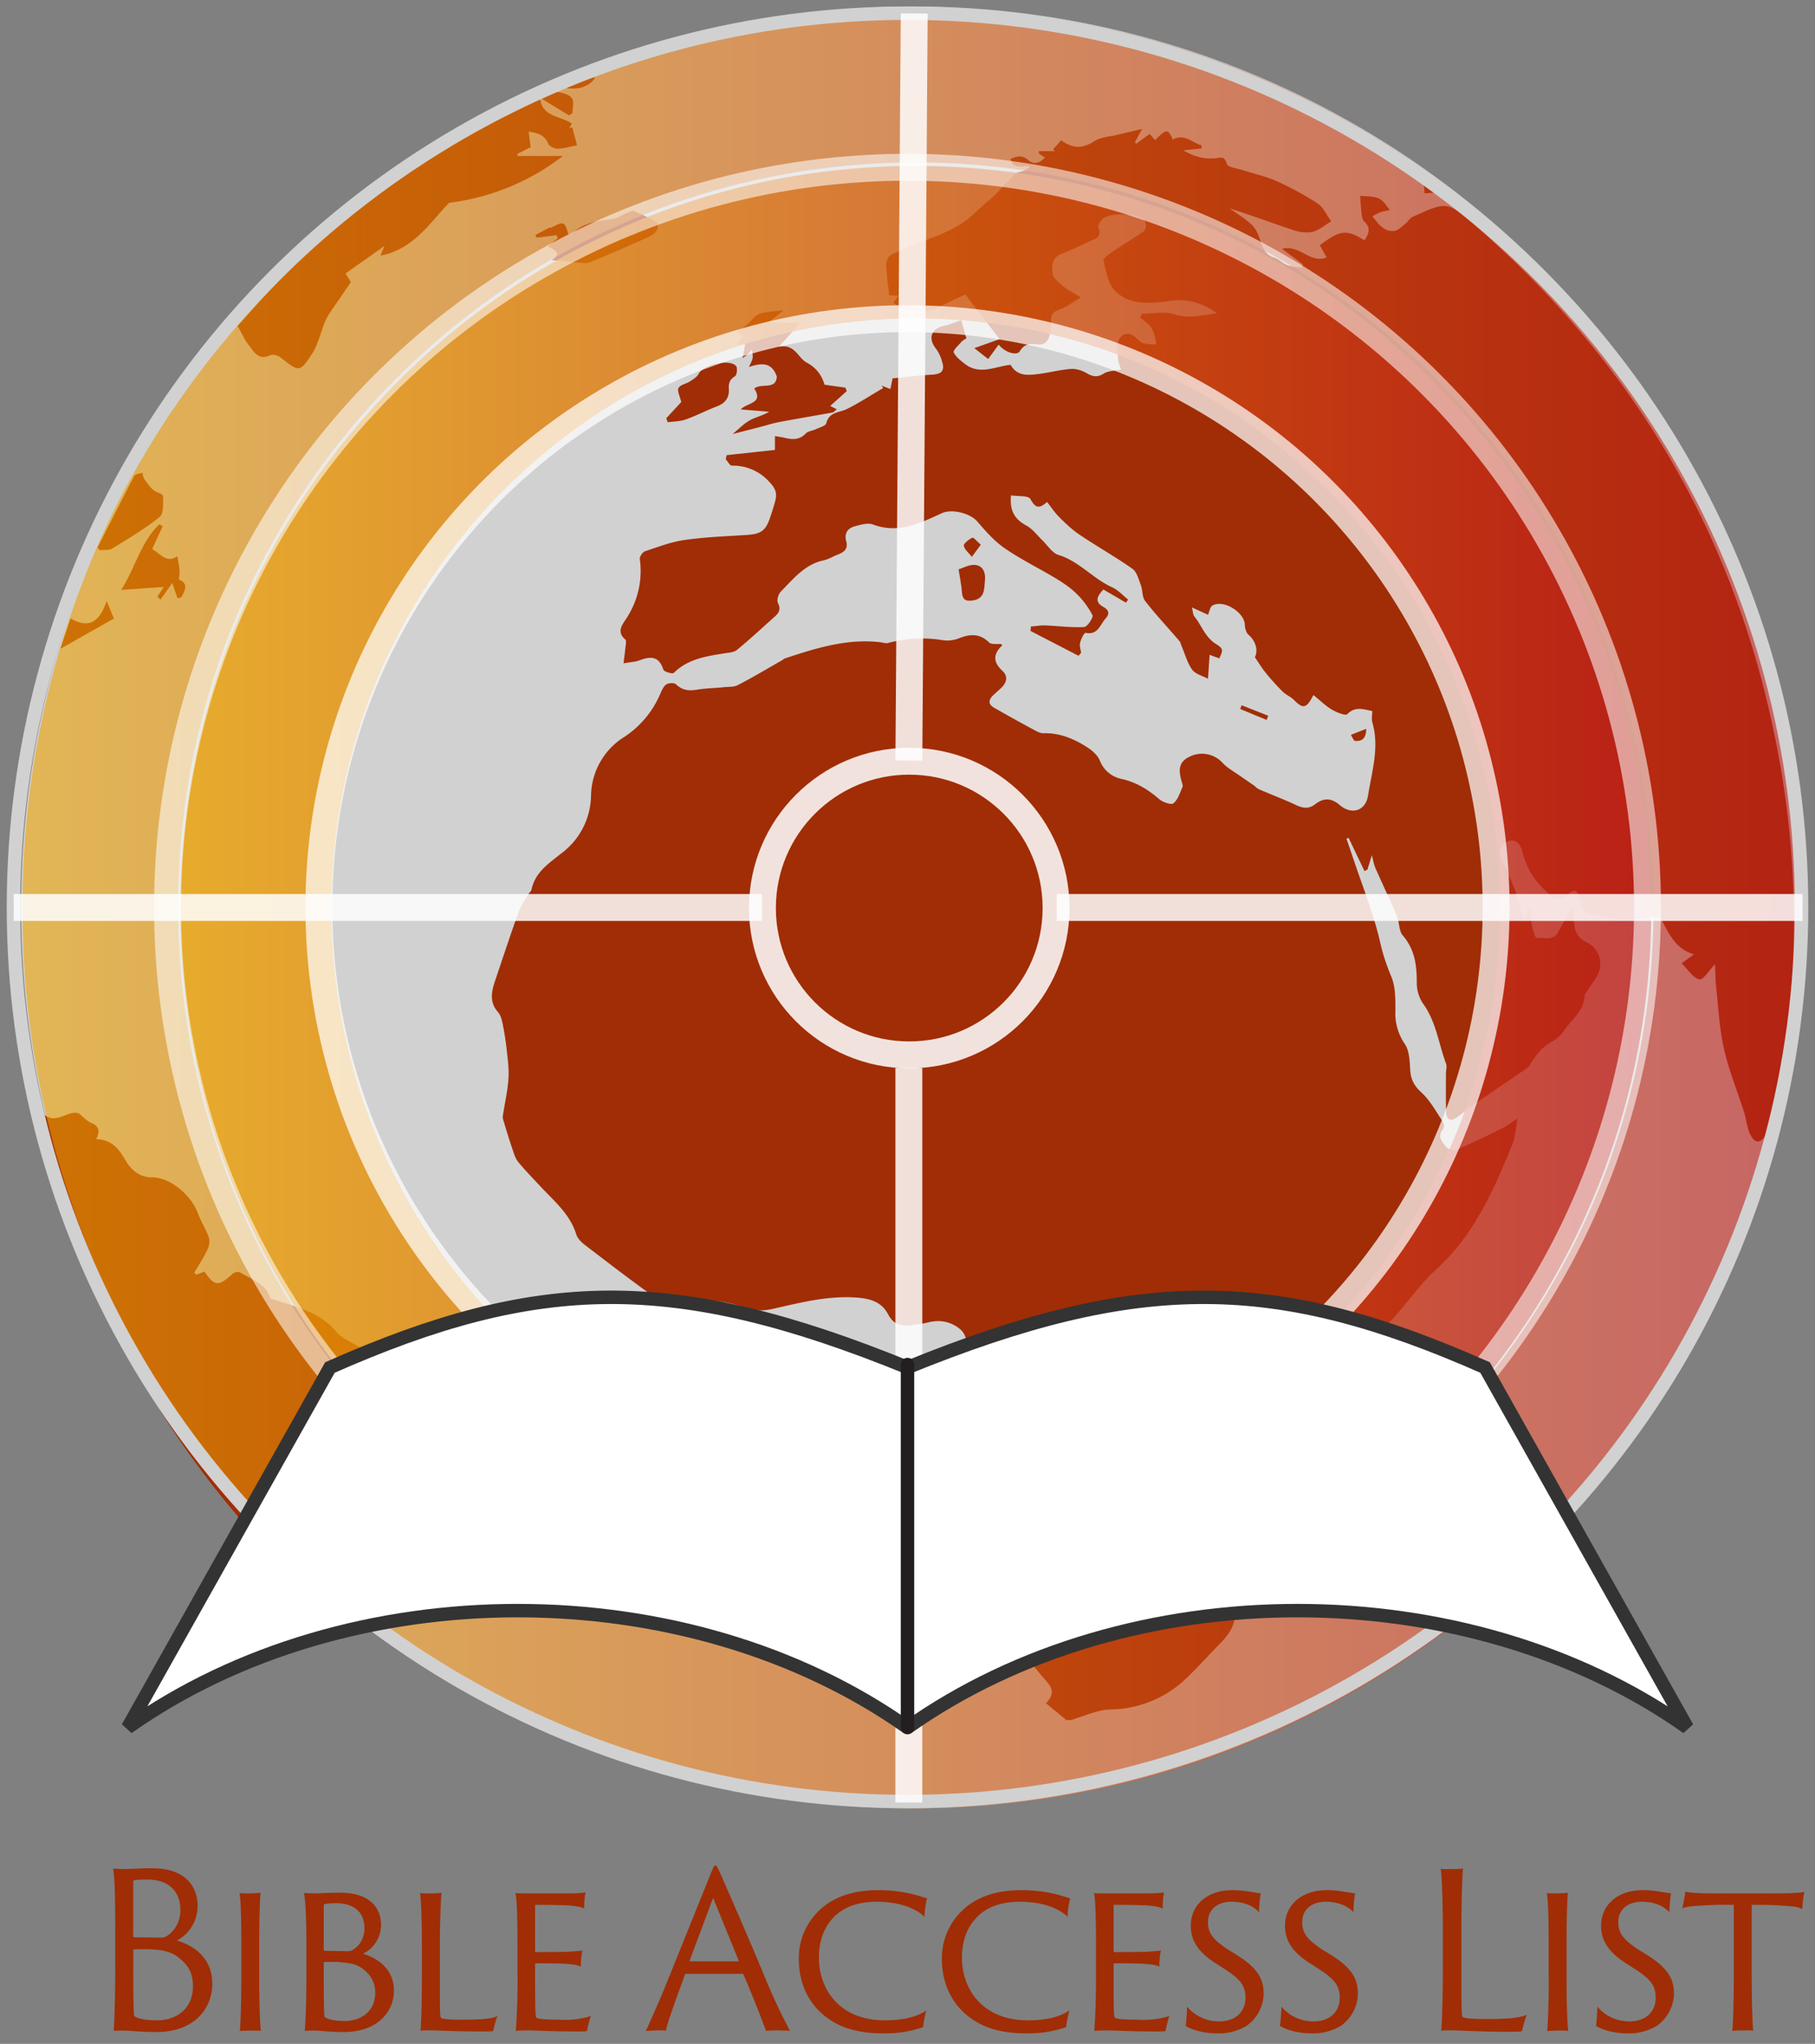 <svg xmlns="http://www.w3.org/2000/svg" viewBox="0 0 135 152"><rect x="0" y="0" width="135" height="152" fill="#808080" stroke="none"/><defs><linearGradient id="a" x1="0%" x2="100%" y1="50%" y2="50%"><stop offset="0%" stop-color="#ECA203"/><stop offset="100%" stop-color="#BF1D1B"/></linearGradient><linearGradient id="b" x1="0%" x2="100%" y1="50%" y2="50%"><stop offset="0%" stop-color="#ECA203"/><stop offset="100%" stop-color="#BF1D1B"/></linearGradient></defs><g fill="none" fill-rule="evenodd"><g transform="translate(1 .48)"><g fill-rule="nonzero" transform="translate(.57)"><ellipse cx="66.36" cy="67" fill="#D1D1D1" rx="66.36" ry="67"/><g fill="#A02D05"><path d="m77.76 127.45-1.53-1.26c.58-.6.54-1.04.1-1.56-.67-.78-1.37-1.57-1.84-2.47a6.8 6.8 0 0 1-.78-2.66 3.5 3.5 0 0 0-.85-2.17c-.3-.35-.52-.77-.87-1.05-.88-.7-.84-1.56-.43-2.44.4-.9.8-1.8 1.66-2.4.8-.57.78-.92.36-1.78-.15-.3-.07-.71-.09-1.07 0-.1.09-.25.05-.3-.66-1-.78-2.3-1.8-3.06a57.71 57.71 0 0 1-2.31-1.85c-.22-.18-.38-.43-.33-.63l.75-1.9c.17-.45.47-.88.49-1.33.02-.37-.18-.88-.46-1.12-.7-.6-1.55-.77-2.47-.52-.41.1-.84.13-1.26.2-.73.1-1.29-.1-1.66-.81-.52-1.01-1.47-1.2-2.5-1.26-2.07-.12-4.05.39-6.04.84-.73.17-1.4.17-2.1-.08a9.26 9.26 0 0 0-4.95-.36c-.5.1-1.17 0-1.58-.28-1.83-1.29-3.6-2.66-5.38-4.02-.26-.2-.56-.49-.65-.8-.48-1.53-1.68-2.5-2.71-3.61-.54-.58-1.1-1.15-1.6-1.76-.2-.24-.3-.56-.4-.86-.25-.72-.47-1.45-.69-2.18-.04-.12-.08-.26-.06-.38.13-.89.34-1.77.41-2.67.06-.68-.02-1.38-.1-2.06-.07-.71-.18-1.42-.32-2.12-.06-.3-.15-.65-.35-.88-.63-.71-.5-1.47-.24-2.26.59-1.74 1.16-3.48 1.78-5.21.16-.44.44-.84.68-1.25.08-.14.24-.24.27-.39.28-1.29 1.24-1.91 2.2-2.68a5.44 5.44 0 0 0 2.23-4.32 5.25 5.25 0 0 1 2.42-4.32 7.2 7.2 0 0 0 2.67-3.1c.14-.3.25-.64.48-.82.17-.14.63-.16.76-.02.5.47 1 .49 1.62.38.62-.1 1.26-.1 1.89-.17.36-.04.77 0 1.08-.16 1.1-.57 2.16-1.2 3.24-1.82.1-.05.18-.13.28-.17 2.29-.76 4.6-1.48 7.06-1.2.21.03.44.11.63.05a9.54 9.54 0 0 1 4.03-.2c.38.06.82.01 1.18-.13.83-.33 1.56-.4 2.27.3.18.17.6.09.92.12 0 .02.06.1.04.11-.67.64-.67 1.23.03 1.88.43.4.33.86-.08 1.26l-.59.54c-.38.36-.41.69.08.96 1.02.58 2.04 1.15 3.07 1.7.18.1.4.19.6.18 1.17-.03 2.2.4 3.16 1 .4.25.82.6 1 1.02a2.2 2.2 0 0 0 1.63 1.38c1.07.24 1.96.78 2.79 1.5.27.23.9.45 1.06.31.34-.27.49-.8.68-1.23.04-.1-.04-.26-.07-.39-.2-.74-.3-1.43.58-1.84a2.06 2.06 0 0 1 2.47.46c.38.4.9.68 1.35 1l.97.67c.12.08.23.22.37.28.91.4 1.85.75 2.75 1.17.53.25.97.33 1.47-.07.6-.46 1.17-.46 1.8.08.89.77 1.94.43 2.11-.73.28-1.78.85-3.56.32-5.4-.08-.27-.01-.58-.01-.86-.67-.13-1.27-.37-1.86.23-.14.14-.81-.14-1.17-.35-.48-.29-.88-.7-1.35-1.07-.52 1.02-.77 1.05-1.45.36-.24-.24-.58-.37-.82-.6a17.4 17.4 0 0 1-1.24-1.37c-.3-.36-.54-.76-.84-1.2.25-.54.07-1.18-.47-1.67-.18-.15-.27-.48-.28-.74-.02-.94-1.6-1.92-2.42-1.43-.16.1-.2.41-.32.68l-1.2-.55c.09.32.08.55.19.68.55.67.8 1.56 1.63 2.06.54.33.5.47.22 1.05l-.72-.26-.12 1.78c-.4-.22-.92-.34-1.17-.67-.36-.5-.53-1.14-.78-1.73-.06-.13-.08-.3-.17-.4-.85-1-1.75-1.95-2.55-2.98-.24-.3-.18-.82-.33-1.2-.16-.43-.3-.98-.62-1.2-1.26-.89-2.6-1.64-3.88-2.5-.56-.37-1.07-.85-1.55-1.33-.34-.33-.6-.74-.92-1.14-.59.53-.87.45-1.24-.22-.15-.27-.93-.19-1.44-.27-.12 1.2.32 1.8 1.15 2.25.45.24.78.7 1.16 1.07.4.38.75.97 1.22 1.11 1.54.47 2.56 1.76 3.98 2.4.45.2.8.6 1.2.92l-.16.23-1.68-.98c-.47.5-.69.92.02 1.31.39.22.46.5.15.84-.42.46-.58 1.27-1.5 1.07-.09-.01-.34.46-.4.74-.06.23.04.5.07.75l-.19.22-3.57-1.85.03-.33c.35-.02.7-.09 1.05-.08.97.04 1.94.17 2.9.12.24 0 .7-.7.63-.87-.3-.6-.72-1.15-1.2-1.62-.45-.44-.99-.8-1.53-1.13-1.27-.76-2.6-1.41-3.82-2.25-.76-.53-1.4-1.26-2.02-1.98-.53-.62-1.91-.96-2.65-.61-1.61.74-3.21 1.54-5.1.84-.38-.15-.92.01-1.36.13-.53.14-.8.53-.64 1.1.15.55-.12.8-.57.98-.38.14-.73.37-1.11.45-1.4.3-2.24 1.37-3.17 2.31-.19.19-.33.65-.23.85.24.48.08.75-.25 1.04-.92.82-1.82 1.66-2.78 2.45-.24.2-.64.22-.98.27-1.34.22-2.68.41-3.73 1.45-.1.1-.72-.08-.78-.24-.32-1-.93-1.01-1.75-.7-.34.13-.72.14-1.21.23l.14-1.16c.02-.21.09-.52-.01-.61-.62-.53-.3-1 .02-1.48a6.4 6.4 0 0 0 1.06-4.5c-.03-.17.2-.52.38-.58.97-.32 1.94-.7 2.94-.84 1.55-.22 3.12-.28 4.69-.38 1-.07 1.36-.32 1.68-1.29.14-.4.27-.81.38-1.22.16-.62.03-.95-.5-1.5a3.62 3.62 0 0 0-2.72-1.14c-.16 0-.31-.32-.46-.48l.07-.3 3.59-.39v-1.03l.6.1c.62.16 1.2.24 1.7-.3.17-.17.49-.19.72-.3.29-.14.75-.25.8-.46.22-.85.96-.77 1.53-1.05.93-.46 1.8-1.04 2.7-1.56L64 28.2l.66.25.16-.79c.96-.1 1.97-.22 2.98-.28.67-.04.92-.31.7-.97a2.9 2.9 0 0 0-.43-.93c-.63-.78-.4-1.5.54-1.72.46-.1.9-.29 1.32-.42l.38 1.34c-.03.03-.24.12-.38.28-.22.24-.63.63-.56.77.16.34.53.62.85.87 1.1.84 2.26.16 3.38.05.48.86 1.27.78 2.03.69.82-.1 1.62-.32 2.44-.38.38-.03.82.1 1.16.3.46.27.82.35 1.3.04.33-.2.78-.2 1.28-.3-.07-.24-.2-.52-.22-.8-.04-.46-.12-.98.05-1.37.2-.48.69-.65 1.19-.27.21.16.39.41.62.48.32.1.67.07 1 .1-.1-.4-.14-.85-.35-1.19-.2-.33-.57-.56-.87-.83l.16-.27c.81 0 1.68-.2 2.41.05 1.09.35 2.07.04 3.14-.07a4.57 4.57 0 0 0-3.69-.9c-1.39.17-2.85.28-3.9-.8-.5-.53-.66-1.46-.84-2.24-.04-.17.47-.52.77-.72.74-.5 1.53-.95 2.26-1.48.13-.1.17-.6.05-.73-.52-.6-2.6-.67-3.16-.14-.16.16-.37.48-.31.6.34.79-.3.87-.7 1.07-.69.35-1.4.65-2.1.94-.68.28-.65.94-.6 1.43.03.34.47.68.8.95.3.27.7.45 1.3.83-.62.36-1.04.71-1.52.87-.49.16-.71.37-.69.9.02.31-.01.64-.08.95-.12.52-.39.86-1.01.77-.48-.06-.9-.04-1.23.5-.22.38-1.12.1-1.58-.48l-.78 1.07-1.03-.81 1.88-.67-2.54-3.31c-1.76.66-3.37 2.2-5.36.61l.37-.53-.68-.03c-.09-.78-.2-1.54-.23-2.3 0-.23.16-.6.35-.7.67-.34 1.38-.61 2.09-.9 1.27-.5 2.54-.9 3.68-1.81.52-.42 1-.93 1.53-1.35.7-.57 1.27-1.32 1.93-1.96.15-.15.43-.16.65-.24.17-.07.33-.16.48-.34-.55-.07-1.2.31-1.46-.53.45-.21.86-.33 1.31.07.4.34.82.27 1.25-.18l-.46-.31.01-.17h1.2l-.14-.13.6-.68c.89.66 1.62.62 2.46.07.46-.3 1.1-.33 1.66-.46l1.9-.45-.54 1 .1.1 1-.73.41.46c.83-.85.97-.85 1.31-.04.86-.47 1.44.23 2.14.43v.23l-1.35.14c.83.5 1.57.65 2.33.6.42-.04.72-.23.9.41.05.24.73.32 1.13.45.85.28 1.74.46 2.55.82 1.06.48 2.1 1.03 3.08 1.68.43.29.68.87 1 1.32-.45.27-.88.65-1.37.78-.43.1-.96.03-1.4-.11-1.58-.53-3.14-1.11-4.77-1.63.53.38 1.09.73 1.58 1.16.26.23.45.58.58.9.24.65.35 1.35 1.15 1.6.34.1.62.42.96.55.33.13.71.14 1.08.2l.09-.25-1.56-1.16c1.35-.33 2.1 1.15 3.32.64l-.5-.9c1.51-1.14 1.97-1.2 3.32-.37.3-.47.52-.9-.02-1.4-.13-.12-.17-.39-.2-.6-.05-.44-.07-.88-.1-1.3 1.43.06 1.54.1 2.2 1.06-.26.05-.48.08-.69.15-.19.07-.36.18-.6.3.46.6.87 1.17 1.62 1.1.3-.04.57-.33.83-.54.2-.15.32-.42.54-.51 2.55-1.16 2.57-1.18 4.68.66 12.6 10.98 20.26 24.75 22.87 41.35a67.27 67.27 0 0 1-.8 25.04c-.08.4-.26.8-.46 1.17-.4.73-.85.73-1.2-.04-.23-.5-.27-1.08-.44-1.62-.5-1.55-1.12-3.07-1.48-4.65-.34-1.48-.42-3.02-.58-4.53-.07-.6-.07-1.22-.1-1.8-.42.44-.9 1.2-1.16 1.13-.49-.14-.86-.74-1.32-1.2l.92-.67c-1.5-.43-1.91-1.7-2.55-2.8-.86.08-1.73.28-2.59.23-.96-.05-1.93-.28-2.87-.53-.21-.06-.36-.55-.44-.87-.21-.84-.4-.96-1.03-.42-.62.52-1.03.16-1.44-.23a5.76 5.76 0 0 1-1.85-3c-.13-.57-.5-1-1.05-.79-.48.19-.8.67-.49 1.33.41.86.8 1.74 1.12 2.64.22.62.3 1.27.6 1.92l.28-.83.22.01c0 .38-.04.76.02 1.12.06.36.26 1.01.35 1 .55-.05 1.24.28 1.63-.45.3-.56.63-1.1 1.07-1.85l.12 1.3c.05.61.33 1.05.9 1.32.92.45 1.28 1.46.85 2.38-.22.44-.54.84-.8 1.26-.08.1-.18.23-.19.35-.05 1.15-.97 1.74-1.52 2.58-.42.65-1.01.83-1.52 1.24-.35.28-.6.7-.88 1.06-.11.15-.17.36-.3.45-1.38.96-2.76 1.88-4.13 2.83-.4.27-.75.6-1.14.88-.45.3-.79.2-.8-.38-.04-.96-.02-1.93-.02-2.89 0-.24.09-.5.01-.72-.56-1.5-.74-3.16-1.74-4.51a2.8 2.8 0 0 1-.44-1.58c0-1.27-.16-2.43-1.04-3.45-.3-.34-.24-.97-.44-1.43-.5-1.2-1.07-2.39-1.6-3.59-.11-.26-.16-.55-.26-.95l-.33 1.07-.22.11-1.18-2.47-.16.06.56 1.64c.67 2 1.47 3.98 1.94 6.04.2.91.48 1.73.84 2.59.31.75.3 1.67.3 2.52a4 4 0 0 0 .7 2.48c.34.5.36 1.26.4 1.91.04.72.29 1.2.84 1.7.65.6 1.1 1.44 1.6 2.19.08.13.1.43.01.53-.48.56-.04.97.24 1.34.13.17.57.27.78.18a66 66 0 0 0 3.32-1.55c.35-.17.66-.41 1.19-.76-.14.77-.16 1.39-.38 1.92-1.4 3.43-2.87 6.79-5.71 9.35-1.24 1.11-2.17 2.57-3.34 3.78-1.12 1.14-1.9 2.5-2.68 3.86-.16.29-.07.73-.1 1.1-.02.25 0 .5-.05.74-.14.76-.35 1.5.22 2.21.13.17.04.56 0 .84-.1.79-.24 1.58-.35 2.37-.17 1.2-1.07 1.8-1.92 2.43-1.26.93-2.54 1.82-3.77 2.78-.2.15-.3.53-.31.82-.02.28.12.57.16.86.2 1.3-.23 2.08-1.42 2.6-.34.15-.7.29-1 .5-.17.11-.38.37-.37.55.06 1.08-.56 1.79-1.24 2.48-.8.82-1.57 1.68-2.4 2.47a8.27 8.27 0 0 1-5.61 2.29c-1 .03-1.97.51-2.96.79h-.32ZM1.44 82.13c1.03 1.28 1.97-.11 2.85.19.31.24.6.58.95.72.6.25.62.65.34 1.2 1.12.03 1.65.66 2.14 1.5.42.73 1.02 1.34 2.03 1.34 1.34 0 2.89 1.31 3.4 2.67.22.62.6 1.18.81 1.8.1.27.02.65-.11.92-.28.59-.64 1.13-.97 1.7l.16.14.6-.22c.74 1.1 1.05 1.12 2.07.18.12-.12.43-.2.56-.13.88.53 1.96.86 2.26 1.95 1.8.58 3.63.94 4.94 2.5.46.53 1.23.78 1.82 1.21.26.2.49.48.64.77.7 1.4 1.05 2.78-.39 4-.2.17-.3.5-.42.76-.1.19-.13.5-.27.57-.98.45-.53 1.19-.4 1.86a7.33 7.33 0 0 1-.5 4.8c-.26.53-.18 1.24-.84 1.55-.17.09-.36.3-.5.27-1.38-.36-2.4.6-3.72.96a66.97 66.97 0 0 1-17.45-33.2ZM16.1 23.77c.76-.84 1.55-1.75 2.37-2.62a66.43 66.43 0 0 1 20.48-14.7c.5-.24 1.75-.06 2.03.4.16.27.03.72.03 1.09l-.26.16-2.16-1.32c.16 1.48 1.5 1.33 2.37 1.93l-.18.33L41 9l.35 1.33c-.58.1-1 .25-1.44.25-.24 0-.62-.18-.7-.37-.25-.62-.72-.8-1.46-.9l.15 1.16-.98.49v.16h3.38a17.28 17.28 0 0 1-8.46 3.48c-1.4 1.43-2.63 3.46-5.11 3.93l.3-.72-2.9 2.05.4.64-1.6 2.33c-.14.23-.27.47-.37.72-.3.76-.48 1.6-.92 2.28-.92 1.41-.96 1.36-2.34.28-.19-.15-.56-.27-.75-.18-.94.45-1.26-.31-1.68-.83-.29-.37-.47-.82-.76-1.32Z"/><path d="m59.76 28.13 1.55.22.1.26-1.23 1.1.49.25c-.13.1-.22.22-.33.24-1.32.24-2.65.46-3.97.71-.46.09-.9.23-1.35.35l-2.1.54c.52-.43.87-.8 1.3-1.03.43-.24.95-.34 1.42-.63l-2.11-.17c.45-.51 1.73-.43 1-1.55.53-.45 1.62.14 1.68-.9-.38-1.08-1.14-1.02-2.07-.71.13-.31.25-.49.27-.67.03-.2-.03-.4-.05-.62-.14.15-.26.29-.4.42-.05.05-.12.08-.3.2l.2-1.05-.61.03.47-.61a93.3 93.3 0 0 1-.52-.28c.32-.24.73-.46 1.03-.79.6-.65.58-.67 2.49-.84l-.55.43-.61.5h2.39l-1.58 1.78c1.2-.23 1.41.82 2.04 1.16.77.42 1.14.96 1.35 1.66ZM107.22 105.79c.49.78.7 1.85.23 2.52-.85 1.23-1.08 2.67-1.74 3.95-.69 1.33-1.25 2.72-1.87 4.08-.38.84-1.67 1.4-2.37 1.04-.16-.08-.4-.22-.41-.34-.06-.93-.57-1.91.15-2.78.66-.78 1.07-1.58.92-2.7-.12-.83.38-1.54 1.17-1.91 1.08-.52 2-1.15 2.62-2.25.32-.58.83-1.05 1.3-1.61ZM39.48 18.86c.58-.47.56-.54-.3-1.02l.73-.6-.07-.23-1.49.18-.1-.19 1.04-.55c.04-.02.11.01.15 0 .92-.5.99-.47 1.27.51.14-.06.31-.1.42-.2.83-.72 1.85-.81 2.87-.96.39-.06.75-.32 1.13-.47.16-.06.36-.17.48-.11.59.25 1.17.53 1.71.85.08.05.05.45-.06.6-.14.21-.38.38-.62.49-1.44.64-2.9 1.28-4.36 1.87-.27.11-.62.03-.94.01l-1.85-.17ZM5.68 40.25c.91-1.78 1.81-3.57 2.74-5.34.08-.14.39-.16.6-.23.04.15.05.33.14.46.2.28.4.57.65.8.22.2.73.3.74.46.02.54.06 1.32-.25 1.57-1.09.88-2.32 1.6-3.52 2.34-.24.15-.61.09-.92.13l-.18-.2Z"/><path d="m48 30.61 1.1-1.19c-.1-.44-.32-.84-.2-1.05.13-.24.56-.3.84-.48.25-.16.55-.34.67-.59.33-.66 2.28-1.12 2.77-.56.12.14.06.67-.07.75-.41.25-.5.53-.47.98.04.62-.27 1.04-.88 1.27-.8.3-1.55.7-2.34.98-.42.15-.88.14-1.33.2l-.1-.31ZM11.62 40.89c.08.46.14.72.16.98.02.24-.02.47-.04.75.73.3.46.8.17 1.32l-.27.08-.4-1.14-.87 1.23-.24-.21.48-.73-3.16.22c1.06-1.68 1.46-3.57 2.83-4.88l.25.14-.78 1.7c.6.33 1.03 1.1 1.87.54ZM69.73 41.86l.62-.23c.87-.31 1.44.12 1.34 1.07-.06.63 0 1.36-.93 1.48-.53.07-.73-.08-.78-.6-.04-.55-.15-1.09-.25-1.72ZM6.36 44.2l.54 1.32-3.98 2.25.76-2.26c1.41.84 2.2.18 2.68-1.3ZM42.69 5.3c-.45.74-1.54 1.02-2.57.64.9-.33 1.54-.95 2.57-.64ZM71.38 40.03l-.66.9c-.22-.28-.54-.52-.6-.82-.03-.16.37-.48.63-.6.1-.04.36.29.63.52ZM105.65 13.8l-1.26.1c0-.27-.1-.69.04-.78.57-.4.86.14 1.21.43v.26ZM100.05 53.72c-.01.81-.4.94-.84.9-.1-.01-.2-.3-.3-.45l1.14-.45ZM92.64 53.06l-1.96-.81.1-.28 1.98.78-.12.31Z"/></g><path fill="url(#a)" d="M66.45 11.77c-30.21 0-54.7 24.73-54.7 55.23 0 30.5 24.49 55.23 54.7 55.23 30.2 0 54.7-24.73 54.7-55.23 0-30.5-24.5-55.23-54.7-55.23Zm0 99.12c-24.01 0-43.47-19.65-43.47-43.89 0-24.24 19.46-43.89 43.47-43.89 24 0 43.46 19.65 43.46 43.89 0 24.24-19.46 43.89-43.46 43.89Z" opacity=".8" transform="translate(.1 .09)"/><path fill="url(#b)" d="M66.32 0C29.69 0 0 29.98 0 66.96c0 36.98 29.7 66.95 66.32 66.95 36.62 0 66.31-29.97 66.31-66.95C132.63 29.98 102.94 0 66.32 0Zm.13 122.31c-30.3 0-54.88-24.8-54.88-55.4 0-30.6 24.57-55.4 54.88-55.4 30.3 0 54.87 24.8 54.87 55.4 0 30.6-24.57 55.4-54.87 55.4Z" opacity=".6" transform="translate(.1 .09)"/></g><circle cx="66.5" cy="67" r="66.5" stroke="#D1D1D1"/><g stroke="#FFF" stroke-width="2" transform="translate(.02 .52)"><circle cx="66.48" cy="66.48" r="55.04" opacity=".56"/><circle cx="66.48" cy="66.48" r="43.78" opacity=".72"/><circle cx="66.61" cy="66.53" r="10.92" opacity=".86"/><path d="M66.58 55.56 66.98 0M66.58 78.41v54.64M77.58 66.49h55.47M55.65 66.49H0" opacity=".85"/></g><path fill="#FFF" fill-rule="nonzero" d="M66.5 128c-16.42-11.6-41.58-11.6-58 0l15.04-26.78c15.48-6.85 25.59-7.07 42.96 0V128ZM66.5 128c16.42-11.6 41.58-11.6 58 0l-15.04-26.78c-15.48-6.85-25.59-7.07-42.96 0V128Z"/><path stroke="#333" d="M66.5 128c-16.42-11.6-41.58-11.6-58 0l15.04-26.78c15.48-6.85 25.59-7.07 42.96 0v.17M66.5 128c16.42-11.6 41.58-11.6 58 0l-15.04-26.78c-15.48-6.85-25.59-7.07-42.96 0v.17"/><path stroke="#231F20" stroke-linecap="round" d="M66.5 101v27"/></g><g fill="#A02D05" fill-rule="nonzero"><path d="M9.91 139.94c0-.04.02-.08.05-.1.11-.04.48-.06 1-.06 1.63 0 2.46.92 2.46 2.28 0 .7-.32 1.47-.98 1.9-.2.13-.3.14-.6.14l-1.86-.03c-.05-.01-.07-.03-.07-.08v-4.05Zm4.44 7.78c0 1.73-1.3 2.53-2.66 2.53-.91 0-1.52-.15-1.7-.32-.04-.05-.08-.75-.08-3.52v-1.38c0-.03.02-.05.07-.06.14 0 .9-.03 1.4.01.7.05 1.35.15 1.9.6.9.68 1.07 1.42 1.07 2.14Zm-5.78-1.31c0 2.08-.06 3.98-.11 4.62.24-.01.69-.03.93-.01.36.01 1.13.1 2.24.1 2.83 0 4.16-1.75 4.16-3.6 0-1.82-1.28-2.82-2.63-3.2a2.94 2.94 0 0 0 1.54-2.58c0-1.19-.66-2.8-3.4-2.8-.81 0-1.58.06-2.17.06l-.72-.03c.13.57.16 2.33.16 4.62v2.82ZM17.95 147.1c0 1.74-.06 3.48-.11 3.95a10.35 10.35 0 0 1 1.57-.02c-.08-.38-.13-2.24-.13-3.93v-2.4c0-1.92.05-3.43.1-3.94-.12.02-.47.05-.92.05-.2 0-.51 0-.65-.02.1.37.14 1.97.14 3.9v2.4ZM24.08 141.69c0-.05.02-.07.05-.07.08-.04.37-.08.86-.08 1.41 0 2.12.72 2.12 1.88 0 .57-.26 1.2-.82 1.56-.18.12-.3.13-.56.13l-1.58-.03c-.05-.02-.07-.03-.07-.06v-3.33Zm3.83 6.51c0 1.44-1.12 2.1-2.28 2.1-.81 0-1.34-.16-1.48-.3-.04-.02-.07-.7-.07-2.9v-1.12c0-.02.02-.05.05-.07.14 0 .82-.03 1.2.02.66.05 1.23.14 1.68.51.72.56.9 1.17.9 1.76Zm-5.12-1.1c0 1.76-.07 3.37-.12 3.93.24-.01.64-.03.88-.01.32.01 1.04.1 2.02.1 2.5 0 3.73-1.5 3.73-3.08 0-1.52-1.09-2.38-2.3-2.74a2.4 2.4 0 0 0 1.34-2.17c0-1.01-.6-2.37-3.03-2.37-.9 0-1.45.05-2.01.05-.24 0-.5-.02-.69-.03.11.5.18 1.98.18 3.92v2.4ZM31.38 147.1c0 1.93-.05 3.44-.1 3.93.18-.05.42-.03.8-.03.71 0 1.67.08 3.73.08.64 0 .79-.02.87-.03.05-.23.2-.87.33-1.12-.35.17-.96.27-2.48.27-.62 0-1.1 0-1.37-.05-.18-.01-.29-.03-.34-.08-.1-.05-.1-.3-.1-3.09v-2.32c0-1.92.07-3.39.12-3.9-.18.05-.56.05-.93.05-.24 0-.54.01-.67-.03.08.38.14 2 .14 3.92v2.4ZM38.5 147.1c0 1.93-.09 3.44-.14 3.93.18-.01.53-.03.96-.03.6 0 1.67.08 3.6.08.53 0 .7-.02.74-.03.05-.3.18-.82.29-1.12a6.4 6.4 0 0 1-2.35.27c-.63 0-1.06-.02-1.4-.06a.8.8 0 0 1-.3-.08c-.08-.04-.1-.45-.1-3.08v-.9c0-.06.02-.07.05-.07.27 0 1.89 0 2.37.05.56.04.78.1.98.2 0-.3.04-.9.12-1.21-.17.05-.48.06-1.23.11l-2.24.02c-.03 0-.05-.04-.05-.08v-3.4c0-.03.02-.04.05-.04 1.15 0 1.99.03 2.43.04.7.07.98.13 1.17.24 0-.5.05-.97.1-1.21-.26.06-.83.08-1.14.08h-3.17c-.32 0-.72.01-.9-.03.1.38.15 1.7.15 3.92v2.4ZM55.24 146.8c.01 0 .04 0 .06.04a90.63 90.63 0 0 1 1.68 4.2c.2-.04.64-.04 1.04-.04l.74.03a44.52 44.52 0 0 1-2.04-4.41 460.67 460.67 0 0 0-3.12-7.24c-.24-.52-.3-.65-.38-.65-.11 0-.18.19-.37.65l-3.17 7.86a94.97 94.97 0 0 1-1.64 3.8c.12 0 .52-.04.84-.04.34 0 .47-.02.64.03.16-.75.93-2.81 1.43-4.19.01-.03.03-.05.08-.05h4.2Zm-3.9-.94c-.04 0-.06-.01-.04-.06l1.74-4.66 1.9 4.66c0 .05 0 .06-.04.06h-3.57ZM65.69 151.22a8.7 8.7 0 0 0 2.96-.46c.05-.32.14-.93.26-1.25-.72.51-1.84.74-3.08.74-3.53 0-4.92-2.47-4.92-4.64 0-1.15.3-2.26 1.21-3.14.55-.5 1.44-1.04 3.1-1.04 1.78 0 2.98.56 3.54 1.12.02-.5.1-1.1.2-1.37-.57-.16-1.72-.61-3.64-.61-2.11 0-3.47.64-4.37 1.49a4.87 4.87 0 0 0-1.53 3.7c0 1.2.38 2.82 1.73 4 1.16 1.03 2.64 1.46 4.54 1.46ZM76.33 151.22a8.7 8.7 0 0 0 2.96-.46c.05-.32.15-.93.26-1.25-.72.51-1.84.74-3.07.74-3.54 0-4.93-2.47-4.93-4.64 0-1.15.3-2.26 1.22-3.14.54-.5 1.44-1.04 3.1-1.04 1.78 0 2.98.56 3.54 1.12.01-.5.1-1.1.2-1.37-.57-.16-1.72-.61-3.64-.61-2.12 0-3.48.64-4.37 1.49a4.87 4.87 0 0 0-1.54 3.7c0 1.2.39 2.82 1.73 4 1.17 1.03 2.64 1.46 4.54 1.46ZM81.52 147.1c0 1.93-.08 3.44-.13 3.93.18-.01.53-.03.96-.03.6 0 1.67.08 3.6.08.53 0 .7-.02.74-.03.05-.3.18-.82.29-1.12a6.4 6.4 0 0 1-2.35.27c-.63 0-1.06-.02-1.4-.06a.8.8 0 0 1-.3-.08c-.08-.04-.1-.45-.1-3.08v-.9c0-.06.02-.07.05-.07.27 0 1.89 0 2.37.05.56.04.78.1.98.2 0-.3.04-.9.12-1.21-.17.05-.48.06-1.23.11l-2.24.02c-.03 0-.05-.04-.05-.08v-3.4c0-.03.02-.04.05-.04 1.15 0 1.99.03 2.43.04.7.07.98.13 1.17.24 0-.5.05-.97.1-1.21-.26.06-.83.08-1.14.08h-3.17c-.32 0-.72.01-.9-.03.1.38.15 1.7.15 3.92v2.4ZM88.18 150.66c.5.32 1.43.56 2.34.56a4 4 0 0 0 2.2-.56 3.01 3.01 0 0 0 1.27-2.35c0-1.05-.34-1.89-2.03-2.94l-.69-.43c-1.23-.82-1.42-1.32-1.42-2.02 0-.9.7-1.49 1.74-1.49 1.14 0 1.8.47 2.06.79 0-.52.08-1.27.13-1.41l-.73-.11a7.3 7.3 0 0 0-1.38-.13c-1.97 0-3.1 1.18-3.1 2.64 0 .94.38 1.87 1.87 2.81l.7.45c1.2.77 1.5 1.28 1.5 2.11 0 .96-.67 1.75-1.96 1.75a3.1 3.1 0 0 1-2.39-1.1c0 .43-.06 1.21-.1 1.43ZM95.2 150.66c.5.32 1.42.56 2.33.56a4 4 0 0 0 2.2-.56 3.01 3.01 0 0 0 1.27-2.35c0-1.05-.33-1.89-2.03-2.94l-.69-.43c-1.23-.82-1.42-1.32-1.42-2.02 0-.9.7-1.49 1.74-1.49 1.14 0 1.81.47 2.07.79 0-.52.08-1.27.13-1.41l-.74-.11a7.3 7.3 0 0 0-1.38-.13c-1.96 0-3.1 1.18-3.1 2.64 0 .94.38 1.87 1.87 2.81l.7.45c1.2.77 1.5 1.28 1.5 2.11 0 .96-.66 1.75-1.96 1.75a3.1 3.1 0 0 1-2.38-1.1c0 .43-.07 1.21-.11 1.43ZM107.32 146.4c0 2.28-.07 4.07-.12 4.63.2-.05.44-.03.8-.03.77 0 1.9.1 4.24.1.72 0 .88-.02.96-.04.05-.24.24-.94.37-1.23-.38.18-1.02.32-2.81.32-.7 0-1.25 0-1.57-.05a.91.91 0 0 1-.39-.1c-.1-.06-.1-.47-.1-3.7v-2.76c0-2.25.06-4 .12-4.59-.14.05-.6.05-.96.05-.2 0-.58.02-.7-.03.08.48.16 2.32.16 4.62v2.82ZM115.2 147.1c0 1.74-.07 3.48-.12 3.95a10.35 10.35 0 0 1 1.57-.02c-.08-.38-.13-2.24-.13-3.93v-2.4c0-1.92.05-3.43.1-3.94-.11.02-.47.05-.91.05-.21 0-.52 0-.66-.02.1.37.14 1.97.14 3.9v2.4ZM118.7 150.66c.5.32 1.43.56 2.34.56a4 4 0 0 0 2.19-.56 3.01 3.01 0 0 0 1.28-2.35c0-1.05-.34-1.89-2.03-2.94l-.69-.43c-1.23-.82-1.42-1.32-1.42-2.02 0-.9.7-1.49 1.74-1.49 1.14 0 1.8.47 2.06.79 0-.52.08-1.27.13-1.41l-.73-.11a7.3 7.3 0 0 0-1.38-.13c-1.97 0-3.1 1.18-3.1 2.64 0 .94.38 1.87 1.87 2.81l.7.45c1.2.77 1.49 1.28 1.49 2.11 0 .96-.66 1.75-1.95 1.75a3.1 3.1 0 0 1-2.39-1.1c0 .43-.06 1.21-.1 1.43ZM125.12 141.91c.4-.13.9-.17 1.9-.22.92-.05 1.29-.03 1.94-.03v5.44c0 1.74-.06 3.48-.11 3.95.18-.05.56-.05.93-.05.24 0 .48-.02.62.03-.05-.51-.11-2.29-.11-4v-5.37c1.02 0 1.63.01 2.22.06.92.05 1.3.1 1.54.27.02-.38.08-.96.16-1.3-.22.09-1.33.12-2.13.12h-4.6c-1.22 0-1.78-.05-2.12-.13-.05.32-.16 1-.24 1.23Z"/></g></g></svg>